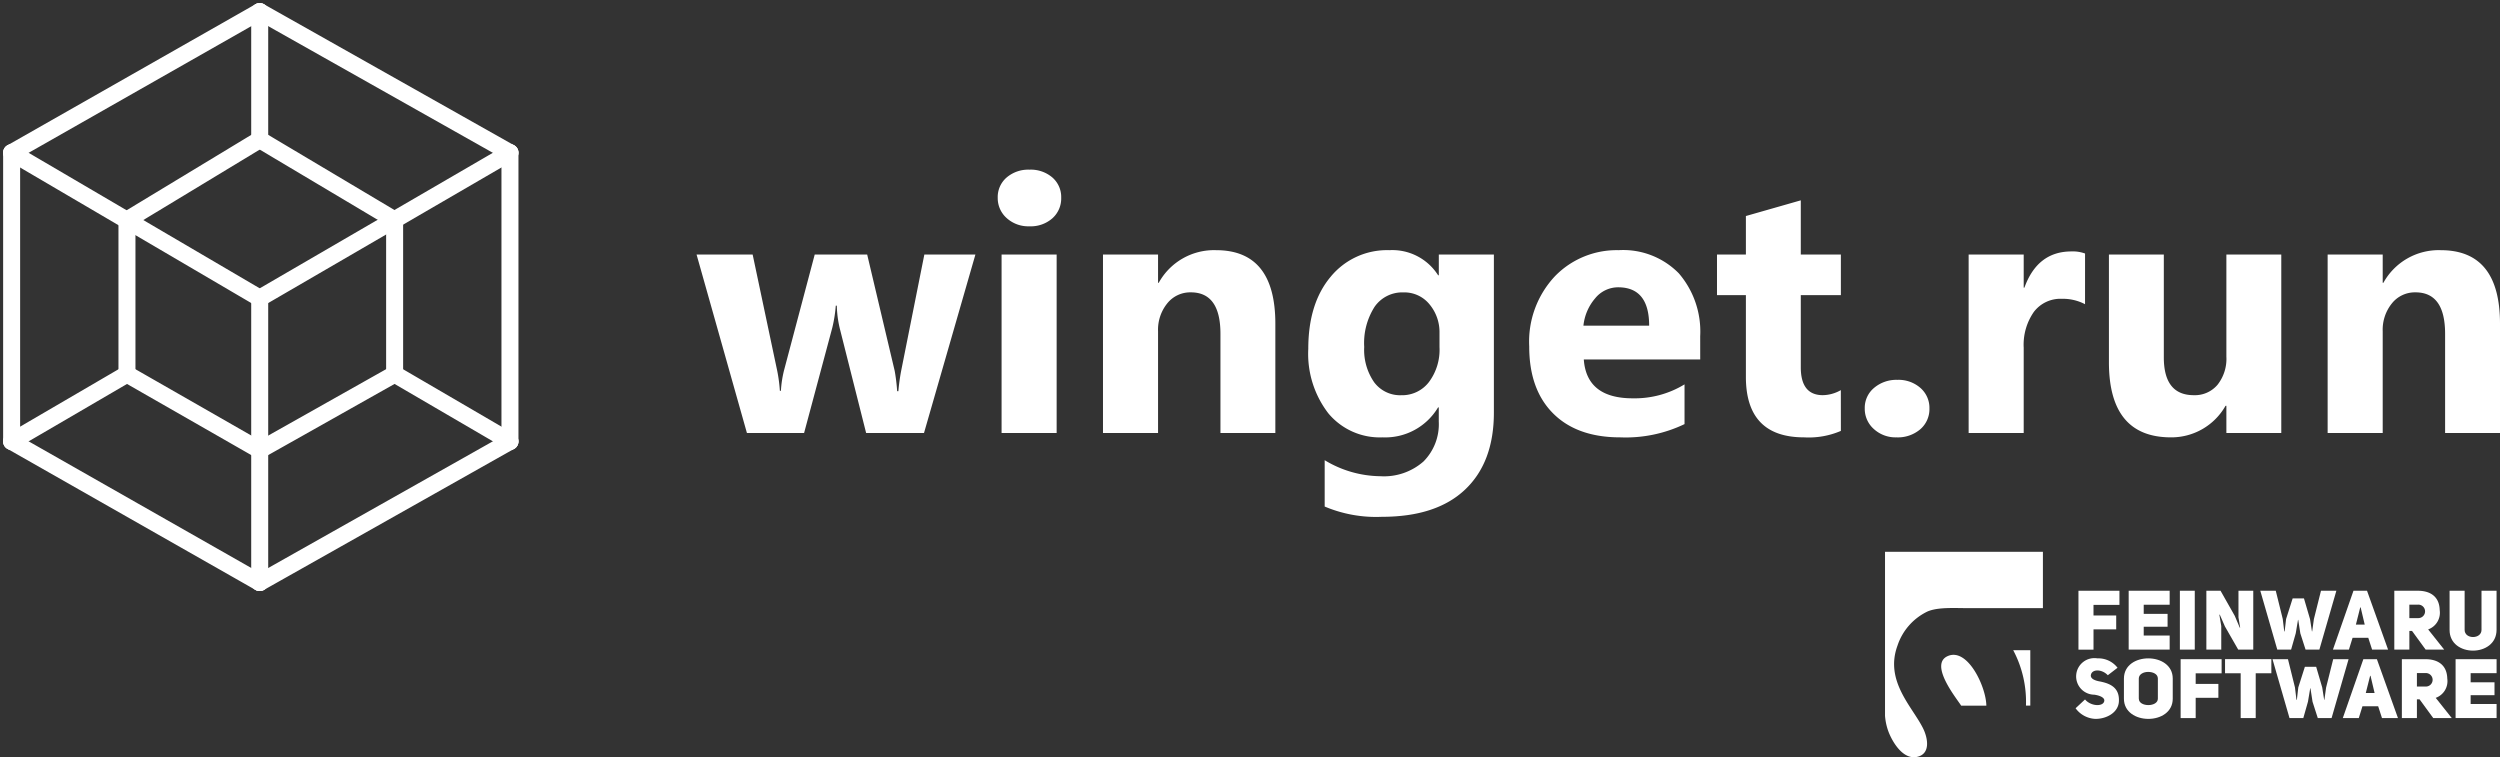 <svg xmlns="http://www.w3.org/2000/svg" width="294.181" height="89.103" viewBox="0 0 294.181 89.103"><rect x="0" y="0" width="294.181" height="89.103" fill="#333333" stroke="none"/><g transform="translate(-810.19 -2181.172)"><g transform="translate(1032 2246.104)"><g transform="translate(0 0)"><g transform="translate(0)"><path d="M225.423,116.258c-2.294.966,1.039,5.021,1.552,5.846h2.964C229.91,119.894,227.752,115.278,225.423,116.258ZM234.6,122.1h.51v-6.521h-2.011A12.948,12.948,0,0,1,234.6,122.1ZM218.015,104v14.377c0,.956,0,4.918,0,4.918a6.786,6.786,0,0,0,.41,1.878c.431,1.131,1.663,3.316,3.352,2.96,1.593-.336,1.309-2.15.723-3.343-1.251-2.547-4.555-5.573-3.016-9.755a6.815,6.815,0,0,1,3.546-4.019c1.267-.53,3.2-.384,4.974-.384h8.59V104Z" transform="translate(-218.01 -104)" fill="#fff"/></g></g><g transform="translate(22.433 4.583)"><path d="M911.771,267.6h2.671v1.634h-2.671v2.387H910V264.69h4.823v1.663h-3.053V267.6Z" transform="translate(-909.666 -264.69)" fill="#fff"/><path d="M1097.2,267.409h2.808v1.517H1097.2v1.037h3.053v1.653h-4.823V264.69h4.823v1.644H1097.2Z" transform="translate(-1089.187 -264.69)" fill="#fff"/><path d="M1286.243,271.617h-1.753V264.69h1.753Z" transform="translate(-1272.222 -264.69)" fill="#fff"/><path d="M1382.461,264.69h1.663l1.673,2.955.587,1.389.049-.01c-.01,0-.186-1.193-.2-1.193V264.69h1.741v6.927h-1.771l-1.565-2.73-.605-1.389-.049.01.225,1.34v2.769h-1.753V264.69Z" transform="translate(-1367.07 -264.69)" fill="#fff"/><path d="M1588.562,264.69h1.81l-2,6.927h-1.625l-.616-1.917-.244-1.585h-.03l-.264,1.575-.548,1.927h-1.625l-2-6.927h1.82l.822,3.317.177,1.467h.049l.167-1.458.772-2.425h1.331l.714,2.434.225,1.448h.03l.2-1.448Z" transform="translate(-1559.689 -264.69)" fill="#fff"/><path d="M1856.13,271.627h-1.88l-.45-1.389h-1.848l-.431,1.389h-1.88l2.417-6.927h1.594Zm-2.749-2.945-.478-2.025h-.049l-.51,2.025Z" transform="translate(-1819.362 -264.7)" fill="#fff"/><path d="M2078.374,269.416h-.313v2.2h-1.771V264.69h2.769c1.428,0,2.534.656,2.573,2.28a2.085,2.085,0,0,1-1.36,2.27l1.888,2.377h-2.182Zm.714-1.507a.793.793,0,1,0,0-1.585h-1.028v1.585Z" transform="translate(-2038.789 -264.69)" fill="#fff"/><path d="M2282.2,269.3c0,1.115,1.976,1.115,1.986,0V264.69h1.771V269.3c-.01,3.248-5.538,3.248-5.528,0V264.69h1.771Z" transform="translate(-2236.424 -264.69)" fill="#fff"/><path d="M900.627,519.173c.695.841,2.221.88,2.27.137.019-.392-.616-.616-1.184-.695a2.152,2.152,0,1,1,.372-4.275,2.847,2.847,0,0,1,2.368,1.106l-1.145.88c-.724-.773-1.967-.743-2,.059.02.333.383.528.92.646,1.233.225,2.466.656,2.387,2.358-.059,1.34-1.466,2.074-2.741,2.074a3.036,3.036,0,0,1-2.358-1.252Z" transform="translate(-899.52 -506.384)" fill="#fff"/><path d="M1077.93,516.707c0-1.593,1.429-2.377,2.868-2.377s2.876.793,2.876,2.377v2.368c0,1.585-1.428,2.377-2.868,2.377s-2.877-.793-2.877-2.377Zm1.753,2.368c0,.51.567.753,1.125.753s1.115-.255,1.115-.753v-2.368c0-.538-.577-.783-1.144-.783-.548,0-1.1.274-1.1.783v2.368Z" transform="translate(-1072.245 -506.374)" fill="#fff"/><path d="M1289.071,520.3h2.671v1.634h-2.671v2.387H1287.3V517.39h4.823v1.663h-3.053V520.3Z" transform="translate(-1274.943 -509.337)" fill="#fff"/><path d="M1454.889,518.753v5.273h-1.769v-5.273h-1.84V517.09h5.45v1.663Z" transform="translate(-1433.697 -509.047)" fill="#fff"/><path d="M1633.672,517.39h1.81l-2,6.927h-1.625l-.616-1.917-.245-1.585h-.03l-.264,1.575-.547,1.927h-1.626l-2-6.927h1.82l.822,3.317.177,1.466h.049l.166-1.458.774-2.425h1.331l.714,2.436.225,1.448h.029l.2-1.448Z" transform="translate(-1603.362 -509.337)" fill="#fff"/><path d="M1892.659,524.327h-1.88l-.45-1.389h-1.848l-.431,1.389h-1.88l2.416-6.927h1.594Zm-2.749-2.945-.478-2.025h-.049l-.51,2.025Z" transform="translate(-1854.728 -509.347)" fill="#fff"/><path d="M2106.314,522.116H2106v2.2h-1.771V517.39H2107c1.428,0,2.534.656,2.573,2.28a2.086,2.086,0,0,1-1.36,2.27l1.888,2.377h-2.18Zm.713-1.507a.793.793,0,1,0,0-1.585H2106v1.585Z" transform="translate(-2065.839 -509.337)" fill="#fff"/><path d="M2304.321,520.11h2.808v1.516h-2.808v1.037h3.053v1.653h-4.824V517.39h4.824v1.645h-3.053Z" transform="translate(-2257.838 -509.337)" fill="#fff"/></g></g><g transform="translate(812.067 2182.215)"><path d="M33.141-21,27.091,0H20.282l-3.1-12.3a12.528,12.528,0,0,1-.349-2.687h-.123a16.076,16.076,0,0,1-.41,2.6L12.981,0H6.255L.328-21h6.6L9.823-7.3a17.812,17.812,0,0,1,.308,2.338h.123a12.947,12.947,0,0,1,.369-2.42L14.232-21h6.173l3.24,13.7a21.782,21.782,0,0,1,.287,2.379h.144A23.669,23.669,0,0,1,24.4-7.3L27.132-21ZM39.5-24.322a3.785,3.785,0,0,1-2.687-.974,3.138,3.138,0,0,1-1.046-2.389,3.027,3.027,0,0,1,1.046-2.379,3.91,3.91,0,0,1,2.687-.923,3.9,3.9,0,0,1,2.7.923,3.04,3.04,0,0,1,1.036,2.379,3.126,3.126,0,0,1-1.036,2.42A3.849,3.849,0,0,1,39.5-24.322ZM42.7,0h-6.48V-21H42.7ZM68.435,0h-6.46V-11.669q0-4.881-3.486-4.881a3.459,3.459,0,0,0-2.769,1.292,4.922,4.922,0,0,0-1.087,3.281V0h-6.48V-21h6.48v3.322h.082a7.426,7.426,0,0,1,6.747-3.835q6.973,0,6.973,8.654ZM94.151-2.4q0,5.845-3.384,9.054t-9.8,3.209a15.538,15.538,0,0,1-6.727-1.21V3.2A12.881,12.881,0,0,0,80.78,5.086a7.046,7.046,0,0,0,5.086-1.733,6.219,6.219,0,0,0,1.8-4.707V-3.015h-.082A7.237,7.237,0,0,1,81.047.513a7.869,7.869,0,0,1-6.378-2.83,11.477,11.477,0,0,1-2.358-7.588q0-5.332,2.625-8.47a8.57,8.57,0,0,1,6.911-3.138,6.377,6.377,0,0,1,5.742,2.953h.082V-21h6.48Zm-6.4-7.69v-1.661a5.1,5.1,0,0,0-1.179-3.394,3.814,3.814,0,0,0-3.066-1.4,3.964,3.964,0,0,0-3.384,1.682,7.908,7.908,0,0,0-1.23,4.737,6.674,6.674,0,0,0,1.169,4.153,3.809,3.809,0,0,0,3.2,1.528A3.966,3.966,0,0,0,86.512-6,6.348,6.348,0,0,0,87.753-10.09Zm30.68,1.436h-13.7q.328,4.573,5.763,4.573a11.251,11.251,0,0,0,6.091-1.641v4.676A16,16,0,0,1,109.02.513q-5.086,0-7.9-2.82t-2.81-7.865a11.238,11.238,0,0,1,3.035-8.285,10.112,10.112,0,0,1,7.465-3.056,9.178,9.178,0,0,1,7.106,2.728,10.5,10.5,0,0,1,2.512,7.4Zm-6.009-3.979q0-4.512-3.65-4.512a3.485,3.485,0,0,0-2.7,1.292,5.864,5.864,0,0,0-1.384,3.22ZM134.982-.246a9.579,9.579,0,0,1-4.327.759q-6.85,0-6.85-7.116v-9.618h-3.4V-21h3.4v-4.532l6.46-1.846V-21h4.717v4.778h-4.717v8.49q0,3.281,2.6,3.281a4.391,4.391,0,0,0,2.112-.595Zm6.542.759a3.78,3.78,0,0,1-2.666-.984,3.165,3.165,0,0,1-1.066-2.42,3.047,3.047,0,0,1,1.1-2.42,4.051,4.051,0,0,1,2.738-.943,3.9,3.9,0,0,1,2.717.954,3.107,3.107,0,0,1,1.056,2.41,3.125,3.125,0,0,1-1.077,2.451A4.065,4.065,0,0,1,141.524.513Zm22.189-15.668a5.621,5.621,0,0,0-2.728-.636,3.929,3.929,0,0,0-3.3,1.548,6.755,6.755,0,0,0-1.189,4.214V0h-6.48V-21h6.48v3.9h.082q1.538-4.266,5.537-4.266a4.173,4.173,0,0,1,1.6.246ZM186.806,0h-6.46V-3.2h-.1A7.329,7.329,0,0,1,173.824.513q-7.3,0-7.3-8.839V-21h6.46V-8.9q0,4.45,3.527,4.45A3.489,3.489,0,0,0,179.3-5.67a4.92,4.92,0,0,0,1.046-3.312V-21h6.46Zm25.737,0h-6.46V-11.669q0-4.881-3.486-4.881a3.459,3.459,0,0,0-2.769,1.292,4.922,4.922,0,0,0-1.087,3.281V0h-6.48V-21h6.48v3.322h.082a7.426,7.426,0,0,1,6.747-3.835q6.973,0,6.973,8.654Z" transform="translate(79.761 49.909)" fill="#fff"/><g transform="translate(-837.008 -73.179)"><line y2="33.465" transform="translate(865.691 107.221)" fill="none" stroke="#fff" stroke-linecap="round" stroke-linejoin="round" stroke-width="2"/><line x1="29.448" y2="17.116" transform="translate(865.691 90.105)" fill="none" stroke="#fff" stroke-linecap="round" stroke-linejoin="round" stroke-width="2"/><line x1="29.448" y2="16.605" transform="translate(865.691 124.081)" fill="none" stroke="#fff" stroke-linecap="round" stroke-linejoin="round" stroke-width="2"/><line y2="33.976" transform="translate(895.139 90.105)" fill="none" stroke="#fff" stroke-linecap="round" stroke-linejoin="round" stroke-width="2"/><line x1="29.448" y1="16.605" transform="translate(865.691 73.5)" fill="none" stroke="#fff" stroke-linecap="round" stroke-linejoin="round" stroke-width="2"/><line y1="16.605" x2="29.192" transform="translate(836.5 73.5)" fill="none" stroke="#fff" stroke-linecap="round" stroke-linejoin="round" stroke-width="2"/><line x2="29.192" y2="17.116" transform="translate(836.5 90.105)" fill="none" stroke="#fff" stroke-linecap="round" stroke-linejoin="round" stroke-width="2"/><line y1="33.976" transform="translate(836.5 90.105)" fill="none" stroke="#fff" stroke-linecap="round" stroke-linejoin="round" stroke-width="2"/><line x1="29.192" y1="16.605" transform="translate(836.5 124.081)" fill="none" stroke="#fff" stroke-linecap="round" stroke-linejoin="round" stroke-width="2"/><line y1="7.919" x2="13.572" transform="translate(836.5 116.162)" fill="none" stroke="#fff" stroke-linecap="round" stroke-linejoin="round" stroke-width="2"/><line y2="18.138" transform="translate(850.071 98.024)" fill="none" stroke="#fff" stroke-linecap="round" stroke-linejoin="round" stroke-width="2"/><line x2="15.62" y2="8.941" transform="translate(850.071 116.162)" fill="none" stroke="#fff" stroke-linecap="round" stroke-linejoin="round" stroke-width="2"/><line y1="8.941" x2="15.876" transform="translate(865.691 116.162)" fill="none" stroke="#fff" stroke-linecap="round" stroke-linejoin="round" stroke-width="2"/><line y2="18.138" transform="translate(881.568 98.024)" fill="none" stroke="#fff" stroke-linecap="round" stroke-linejoin="round" stroke-width="2"/><line x2="15.876" y2="9.452" transform="translate(865.691 88.572)" fill="none" stroke="#fff" stroke-linecap="round" stroke-linejoin="round" stroke-width="2"/><line x1="15.62" y2="9.452" transform="translate(850.071 88.572)" fill="none" stroke="#fff" stroke-linecap="round" stroke-linejoin="round" stroke-width="2"/><line y2="15.072" transform="translate(865.691 73.5)" fill="none" stroke="#fff" stroke-linecap="round" stroke-linejoin="round" stroke-width="2"/><line x2="13.572" y2="7.919" transform="translate(881.568 116.162)" fill="none" stroke="#fff" stroke-linecap="round" stroke-linejoin="round" stroke-width="2"/></g></g></g></svg>